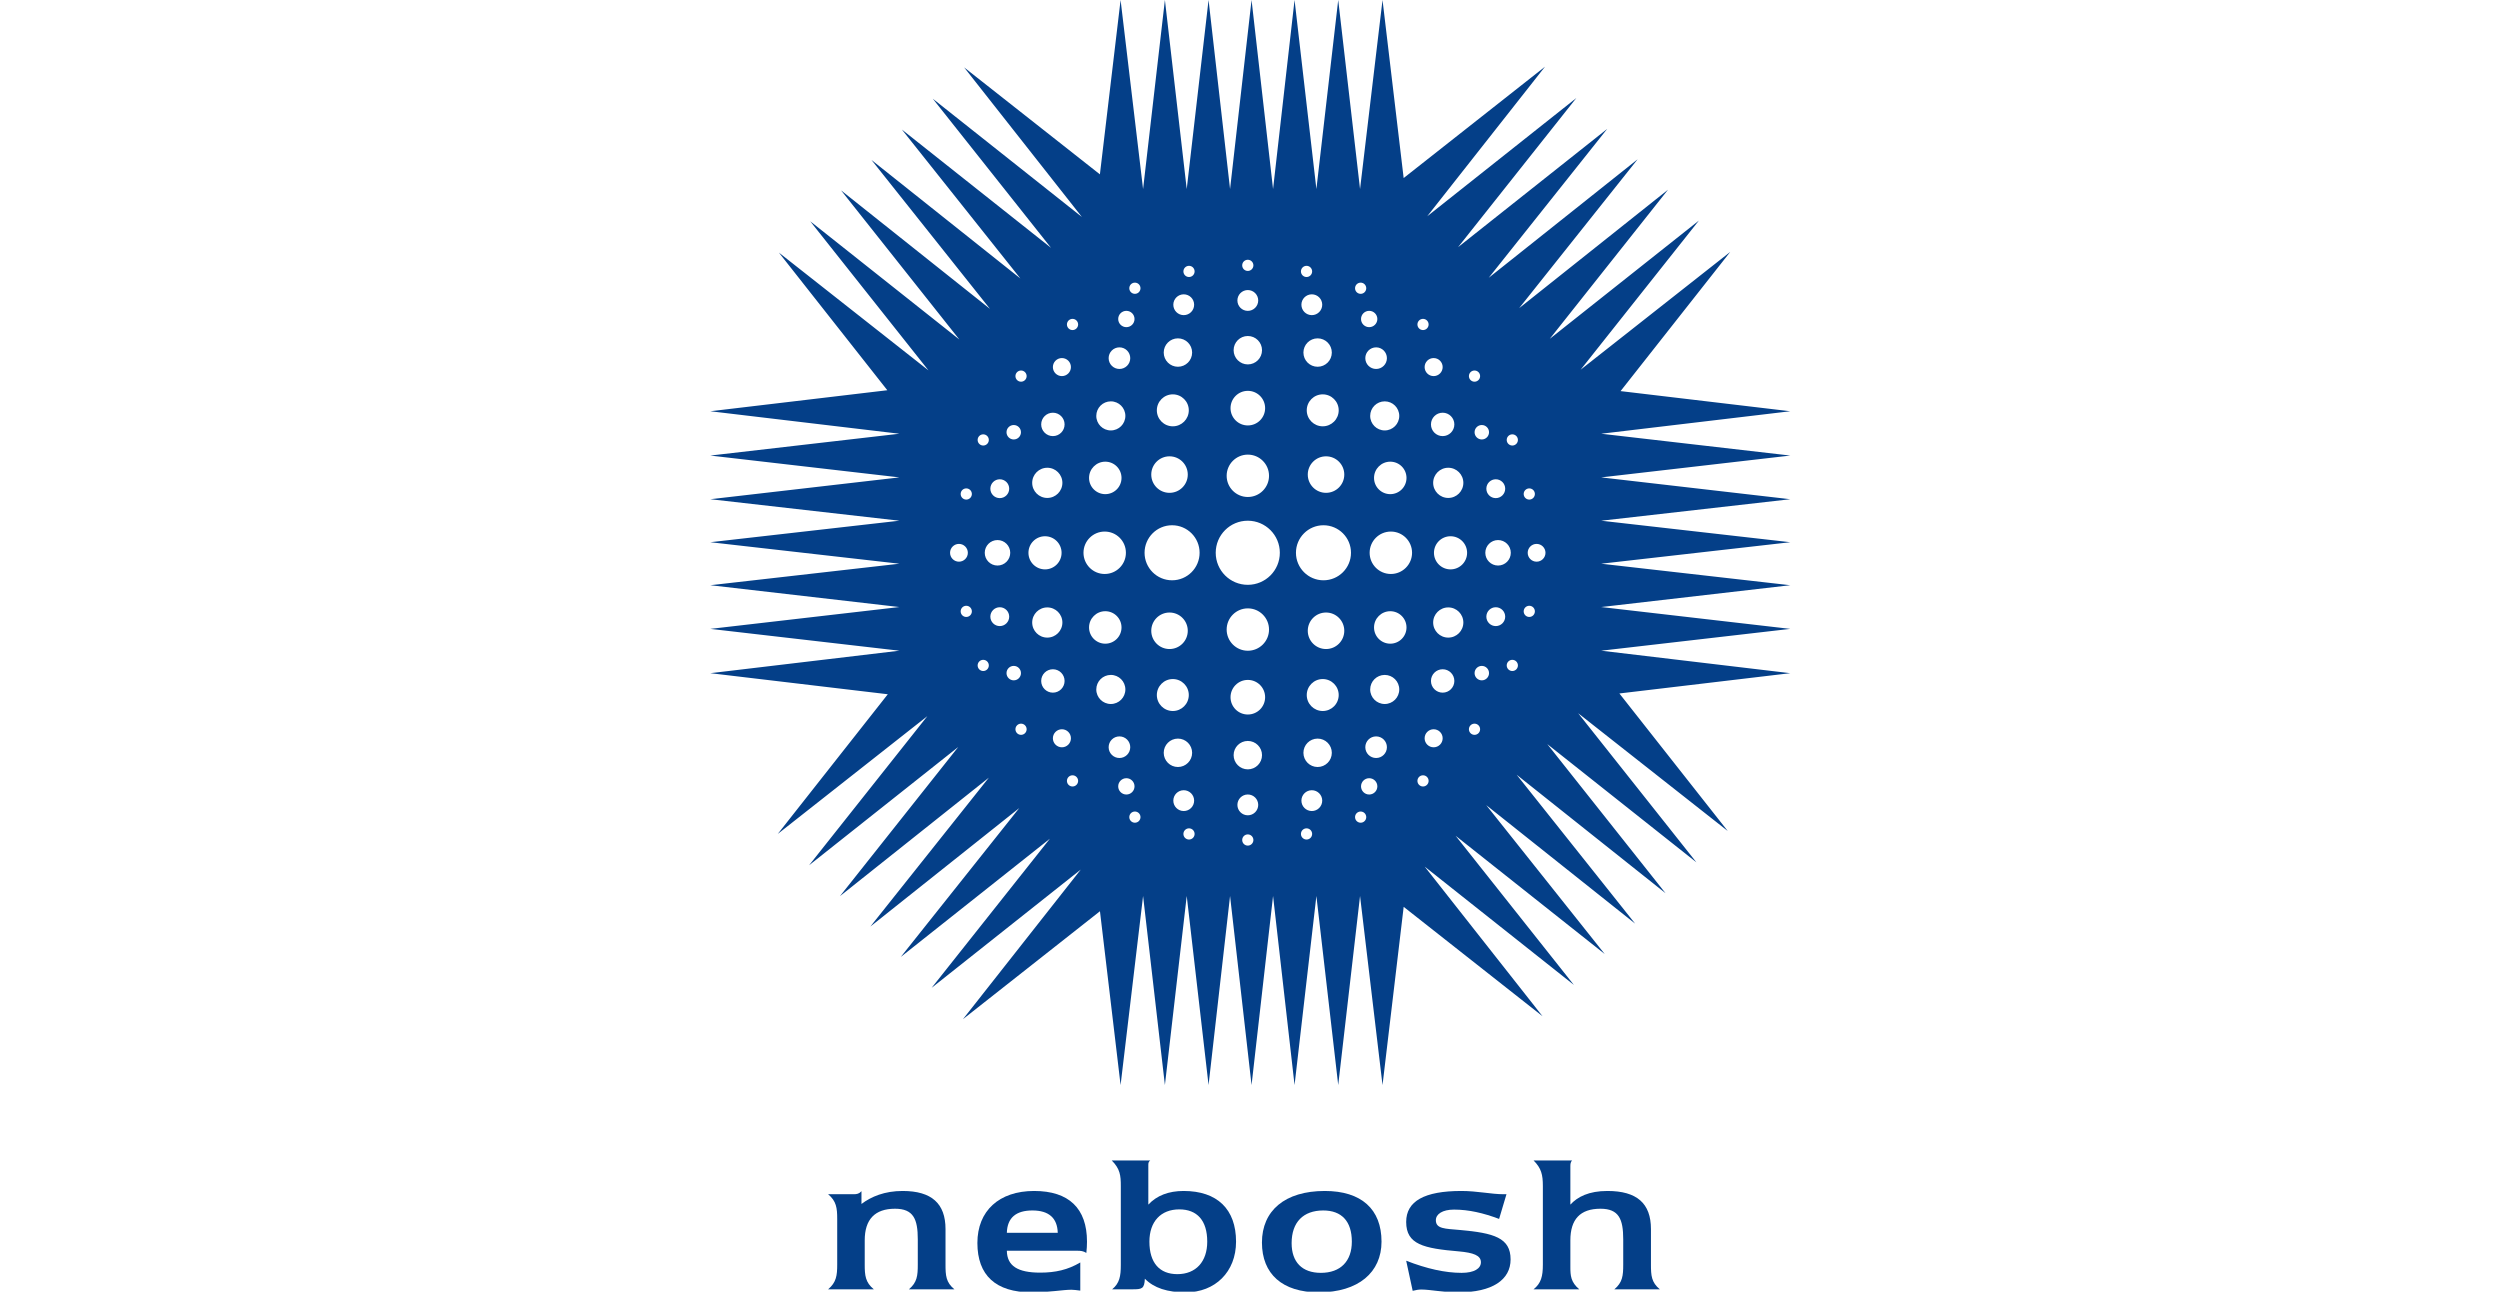 <?xml version="1.0" encoding="UTF-8" standalone="no"?>
<!DOCTYPE svg PUBLIC "-//W3C//DTD SVG 1.1//EN" "http://www.w3.org/Graphics/SVG/1.1/DTD/svg11.dtd">
<svg width="100%" height="100%" viewBox="0 0 600 310" version="1.1" xmlns="http://www.w3.org/2000/svg" xmlns:xlink="http://www.w3.org/1999/xlink" xml:space="preserve" xmlns:serif="http://www.serif.com/" style="fill-rule:evenodd;clip-rule:evenodd;stroke-linejoin:round;stroke-miterlimit:2;">
    <g transform="matrix(0.604,0,0,0.604,170.474,-0.294)">
        <g id="Colour">
            <g id="Nebosh-logo_CMYK" serif:id="Nebosh logo_CMYK">
                <g id="Colour1" serif:id="Colour">
                    <g id="Nebosh-logo_CMYK1" serif:id="Nebosh logo_CMYK">
                        <g>
                            <g>
                                <path d="M64.971,512.796L46.81,512.796C50.08,510.043 50.424,507.288 50.424,502.984L50.424,484.825C50.424,480.432 50.08,477.765 46.81,475.012L56.966,475.012C58.257,475.012 59.118,474.839 60.065,473.805L60.065,478.884C63.937,475.958 69.274,473.719 76.418,473.719C87.952,473.719 93.46,478.713 93.46,488.868L93.46,502.984C93.46,507.288 93.632,510.043 96.989,512.796L78.914,512.796C82.185,510.043 82.443,507.374 82.443,502.984L82.443,492.914C82.443,484.909 80.721,480.777 73.405,480.777C65.4,480.777 61.356,484.995 61.356,493.344L61.356,502.984C61.356,507.288 61.614,510.043 64.971,512.796Z" style="fill:rgb(4,63,136);fill-rule:nonzero;"/>
                                <path d="M143.481,512.966C140.124,512.966 134.788,514 127.644,514C113.356,514 106.126,507.201 106.126,494.378C106.126,481.637 114.733,473.719 128.677,473.719C142.448,473.719 149.678,480.604 149.678,493.861C149.678,495.322 149.592,496.786 149.419,498.336C148.215,497.561 147.096,497.474 145.891,497.474L117.832,497.474C117.918,503.501 122.135,506.168 131.087,506.168C137.111,506.168 142.104,505.05 147.01,502.122L147.01,513.312C145.547,513.138 144.427,512.966 143.481,512.966ZM138.058,490.331C137.886,484.478 134.529,481.466 127.988,481.466C121.447,481.466 118.004,484.392 117.832,490.331L138.058,490.331Z" style="fill:rgb(4,63,136);fill-rule:nonzero;"/>
                                <path d="M188.075,473.719C201.416,473.719 208.905,480.949 208.905,493.861C208.905,505.91 200.556,514 188.936,514C181.62,514 176.283,512.279 172.668,508.579C172.497,512.625 171.464,512.796 167.762,512.796L159.672,512.796C162.599,510.384 163.114,507.632 163.114,503.155L163.114,471.741C163.114,467.608 162.856,464.941 159.5,461.586L174.821,461.586C174.132,462.1 174.046,462.617 174.046,463.391L174.046,479.142C177.402,475.527 182.136,473.719 188.075,473.719ZM197.457,493.861C197.457,485.424 193.411,481.035 186.353,481.035C179.038,481.035 174.476,485.856 174.476,493.861C174.476,502.296 178.522,506.771 185.58,506.771C192.982,506.771 197.457,501.779 197.457,493.861Z" style="fill:rgb(4,63,136);fill-rule:nonzero;"/>
                                <path d="M244.154,473.719C258.702,473.719 266.707,480.949 266.707,493.861C266.707,505.996 257.583,514 241.745,514C227.284,514 219.193,506.684 219.193,494.205C219.193,481.551 228.317,473.719 244.154,473.719ZM230.986,494.462C230.986,502.038 235.202,506.255 242.604,506.255C250.438,506.255 254.912,501.605 254.912,493.861C254.912,485.77 250.869,481.466 243.552,481.466C235.633,481.466 230.986,486.113 230.986,494.462Z" style="fill:rgb(4,63,136);fill-rule:nonzero;"/>
                                <path d="M298.542,506.255C303.534,506.255 306.201,504.534 306.201,502.038C306.201,499.283 303.104,498.25 297.508,497.735C283.393,496.53 276.505,494.98 276.505,486.028C276.505,477.765 283.736,473.719 298.454,473.719C304.737,473.719 310.333,475.012 315.152,475.012L316.357,475.012L313.429,484.825C307.232,482.499 301.382,481.121 295.529,481.121C290.88,481.121 288.299,482.928 288.299,485.34C288.299,488.783 291.913,488.695 297.766,489.214C311.364,490.417 317.992,492.309 317.992,500.917C317.992,509.009 310.762,514 297.249,514C290.967,514 286.061,512.882 282.531,512.882C281.5,512.882 280.381,513.052 279.09,513.398L276.505,501.433C284.684,504.62 291.998,506.255 298.542,506.255Z" style="fill:rgb(4,63,136);fill-rule:nonzero;"/>
                                <path d="M341.746,503.929C341.746,507.374 341.92,509.955 345.275,512.796L327.115,512.796C330.129,510.384 330.817,507.632 330.817,502.984L330.817,471.741C330.817,467.264 330.215,464.681 327.115,461.586L342.437,461.586C341.834,462.186 341.746,462.962 341.746,463.906L341.746,479.142C344.589,476.044 349.063,473.719 356.468,473.719C368.172,473.719 373.767,478.625 373.767,488.868L373.767,502.984C373.767,507.288 373.938,510.043 377.296,512.796L359.221,512.796C362.49,510.043 362.748,507.374 362.748,502.984L362.748,492.914C362.748,484.909 361.026,480.777 353.711,480.777C345.622,480.777 341.746,484.995 341.746,493.344L341.746,503.929Z" style="fill:rgb(4,63,136);fill-rule:nonzero;"/>
                                <path d="M328.324,223.673C326.373,223.673 324.791,222.091 324.791,220.139C324.791,218.188 326.373,216.606 328.324,216.606C330.277,216.606 331.859,218.188 331.859,220.139C331.859,222.091 330.277,223.673 328.324,223.673ZM325.421,245.638C324.19,245.638 323.196,244.641 323.196,243.413C323.196,242.184 324.19,241.189 325.421,241.189C326.649,241.189 327.645,242.184 327.645,243.413C327.645,244.641 326.649,245.638 325.421,245.638ZM318.681,177.522C317.452,177.522 316.455,176.525 316.455,175.297C316.455,174.068 317.452,173.072 318.681,173.072C319.909,173.072 320.904,174.068 320.904,175.297C320.904,176.525 319.909,177.522 318.681,177.522ZM318.681,267.118C317.452,267.118 316.455,266.121 316.455,264.892C316.455,263.664 317.452,262.669 318.681,262.669C319.909,262.669 320.904,263.664 320.904,264.892C320.904,266.121 319.909,267.118 318.681,267.118ZM312.105,249.263C310.037,249.263 308.36,247.587 308.36,245.518C308.36,243.45 310.037,241.774 312.105,241.774C314.172,241.774 315.851,243.45 315.851,245.518C315.851,247.587 314.172,249.263 312.105,249.263ZM306.555,270.822C304.971,270.822 303.685,269.536 303.685,267.95C303.685,266.367 304.971,265.081 306.555,265.081C308.14,265.081 309.426,266.367 309.426,267.95C309.426,269.536 308.14,270.822 306.555,270.822ZM303.656,292.481C302.427,292.481 301.432,291.484 301.432,290.255C301.432,289.029 302.427,288.031 303.656,288.031C304.886,288.031 305.882,289.029 305.882,290.255C305.882,291.484 304.886,292.481 303.656,292.481ZM294.128,226.731C290.493,226.731 287.546,223.782 287.546,220.147C287.546,216.511 290.493,213.564 294.128,213.564C297.764,213.564 300.713,216.511 300.713,220.147C300.713,223.782 297.764,226.731 294.128,226.731ZM293.225,253.841C289.912,253.841 287.227,251.155 287.227,247.843C287.227,244.53 289.912,241.843 293.225,241.843C296.539,241.843 299.222,244.53 299.222,247.843C299.222,251.155 296.539,253.841 293.225,253.841ZM291.002,275.713C288.434,275.713 286.354,273.631 286.354,271.064C286.354,268.498 288.434,266.417 291.002,266.417C293.567,266.417 295.647,268.498 295.647,271.064C295.647,273.631 293.567,275.713 291.002,275.713ZM287.415,297.428C285.437,297.428 283.833,295.822 283.833,293.842C283.833,291.862 285.437,290.257 287.415,290.257C289.396,290.257 291.002,291.862 291.002,293.842C291.002,295.822 289.396,297.428 287.415,297.428ZM283.195,313.001C281.966,313.001 280.973,312.004 280.973,310.776C280.973,309.547 281.966,308.55 283.195,308.55C284.425,308.55 285.421,309.547 285.421,310.776C285.421,312.004 284.425,313.001 283.195,313.001ZM270.414,228.558C265.76,228.558 261.987,224.785 261.987,220.131C261.987,215.476 265.76,211.704 270.414,211.704C275.07,211.704 278.842,215.476 278.842,220.131C278.842,224.785 275.07,228.558 270.414,228.558ZM270.183,256.257C266.619,256.257 263.729,253.367 263.729,249.803C263.729,246.241 266.619,243.352 270.183,243.352C273.744,243.352 276.634,246.241 276.634,249.803C276.634,253.367 273.744,256.257 270.183,256.257ZM267.98,280.222C264.789,280.222 262.201,277.636 262.201,274.445C262.201,271.254 264.789,268.668 267.98,268.668C271.169,268.668 273.757,271.254 273.757,274.445C273.757,277.636 271.169,280.222 267.98,280.222ZM264.556,301.68C262.185,301.68 260.264,299.758 260.264,297.386C260.264,295.015 262.185,293.094 264.556,293.094C266.929,293.094 268.85,295.015 268.85,297.386C268.85,299.758 266.929,301.68 264.556,301.68ZM261.805,316.19C260.015,316.19 258.562,314.737 258.562,312.947C258.562,311.157 260.015,309.706 261.805,309.706C263.597,309.706 265.049,311.157 265.049,312.947C265.049,314.737 263.597,316.19 261.805,316.19ZM258.415,327.396C257.185,327.396 256.189,326.397 256.189,325.171C256.189,323.942 257.185,322.946 258.415,322.946C259.644,322.946 260.639,323.942 260.639,325.171C260.639,326.397 259.644,327.396 258.415,327.396ZM243.64,231.066C237.603,231.066 232.706,226.17 232.706,220.131C232.706,214.093 237.603,209.197 243.64,209.197C249.677,209.197 254.575,214.093 254.575,220.131C254.575,226.17 249.677,231.066 243.64,231.066ZM244.658,258.382C240.649,258.382 237.403,255.133 237.403,251.129C237.403,247.122 240.649,243.874 244.658,243.874C248.663,243.874 251.911,247.122 251.911,251.129C251.911,255.133 248.663,258.382 244.658,258.382ZM243.346,283.006C239.839,283.006 236.996,280.161 236.996,276.654C236.996,273.15 239.839,270.307 243.346,270.307C246.852,270.307 249.694,273.15 249.694,276.654C249.694,280.161 246.852,283.006 243.346,283.006ZM241.315,305.257C238.198,305.257 235.673,302.731 235.673,299.614C235.673,296.497 238.198,293.97 241.315,293.97C244.434,293.97 246.959,296.497 246.959,299.614C246.959,302.731 244.434,305.257 241.315,305.257ZM239.011,322.753C236.728,322.753 234.874,320.902 234.874,318.617C234.874,316.334 236.728,314.483 239.011,314.483C241.295,314.483 243.148,316.334 243.148,318.617C243.148,320.902 241.295,322.753 239.011,322.753ZM236.912,334.079C235.686,334.079 234.688,333.082 234.688,331.852C234.688,330.625 235.686,329.628 236.912,329.628C238.143,329.628 239.138,330.625 239.138,331.852C239.138,333.082 238.143,334.079 236.912,334.079ZM236.912,106.111C238.143,106.111 239.138,107.107 239.138,108.337C239.138,109.565 238.143,110.561 236.912,110.561C235.686,110.561 234.688,109.565 234.688,108.337C234.688,107.107 235.686,106.111 236.912,106.111ZM243.148,121.572C243.148,123.856 241.295,125.707 239.011,125.707C236.728,125.707 234.874,123.856 234.874,121.572C234.874,119.288 236.728,117.436 239.011,117.436C241.295,117.436 243.148,119.288 243.148,121.572ZM246.959,140.575C246.959,143.692 244.434,146.218 241.315,146.218C238.198,146.218 235.673,143.692 235.673,140.575C235.673,137.458 238.198,134.931 241.315,134.931C244.434,134.931 246.959,137.458 246.959,140.575ZM249.694,163.533C249.694,167.04 246.852,169.883 243.346,169.883C239.839,169.883 236.996,167.04 236.996,163.533C236.996,160.027 239.839,157.184 243.346,157.184C246.852,157.184 249.694,160.027 249.694,163.533ZM251.911,189.061C251.911,193.068 248.663,196.316 244.658,196.316C240.649,196.316 237.403,193.068 237.403,189.061C237.403,185.055 240.649,181.807 244.658,181.807C248.663,181.807 251.911,185.055 251.911,189.061ZM270.183,183.933C273.744,183.933 276.634,186.822 276.634,190.386C276.634,193.948 273.744,196.838 270.183,196.838C266.619,196.838 263.729,193.948 263.729,190.386C263.729,186.822 266.619,183.933 270.183,183.933ZM267.98,159.966C271.169,159.966 273.757,162.553 273.757,165.744C273.757,168.935 271.169,171.521 267.98,171.521C264.789,171.521 262.201,168.935 262.201,165.744C262.201,162.553 264.789,159.966 267.98,159.966ZM264.556,138.509C266.929,138.509 268.85,140.431 268.85,142.802C268.85,145.174 266.929,147.095 264.556,147.095C262.185,147.095 260.264,145.174 260.264,142.802C260.264,140.431 262.185,138.509 264.556,138.509ZM261.805,123.999C263.597,123.999 265.049,125.45 265.049,127.241C265.049,129.031 263.597,130.484 261.805,130.484C260.015,130.484 258.562,129.031 258.562,127.241C258.562,125.45 260.015,123.999 261.805,123.999ZM258.415,112.793C259.644,112.793 260.639,113.79 260.639,115.018C260.639,116.247 259.644,117.244 258.415,117.244C257.185,117.244 256.189,116.247 256.189,115.018C256.189,113.79 257.185,112.793 258.415,112.793ZM293.225,186.347C296.539,186.347 299.222,189.034 299.222,192.346C299.222,195.659 296.539,198.346 293.225,198.346C289.912,198.346 287.227,195.659 287.227,192.346C287.227,189.034 289.912,186.347 293.225,186.347ZM291.002,164.477C293.567,164.477 295.647,166.558 295.647,169.125C295.647,171.692 293.567,173.773 291.002,173.773C288.434,173.773 286.354,171.692 286.354,169.125C286.354,166.558 288.434,164.477 291.002,164.477ZM283.195,131.639C281.966,131.639 280.973,130.642 280.973,129.413C280.973,128.185 281.966,127.188 283.195,127.188C284.425,127.188 285.421,128.185 285.421,129.413C285.421,130.642 284.425,131.639 283.195,131.639ZM287.415,142.761C289.396,142.761 291.002,144.366 291.002,146.346C291.002,148.326 289.396,149.932 287.415,149.932C285.437,149.932 283.833,148.326 283.833,146.346C283.833,144.366 285.437,142.761 287.415,142.761ZM318.076,220.143C318.076,222.939 315.809,225.206 313.011,225.206C310.215,225.206 307.948,222.939 307.948,220.143C307.948,217.347 310.215,215.08 313.011,215.08C315.809,215.08 318.076,217.347 318.076,220.143ZM312.105,198.416C310.037,198.416 308.36,196.739 308.36,194.671C308.36,192.603 310.037,190.926 312.105,190.926C314.172,190.926 315.851,192.603 315.851,194.671C315.851,196.739 314.172,198.416 312.105,198.416ZM303.656,152.159C302.427,152.159 301.432,151.163 301.432,149.933C301.432,148.705 302.427,147.708 303.656,147.708C304.886,147.708 305.882,148.705 305.882,149.933C305.882,151.163 304.886,152.159 303.656,152.159ZM306.555,169.368C308.14,169.368 309.426,170.653 309.426,172.237C309.426,173.823 308.14,175.108 306.555,175.108C304.971,175.108 303.685,173.823 303.685,172.237C303.685,170.653 304.971,169.368 306.555,169.368ZM327.645,196.775C327.645,198.003 326.649,199.001 325.421,199.001C324.19,199.001 323.196,198.003 323.196,196.775C323.196,195.546 324.19,194.55 325.421,194.55C326.649,194.55 327.645,195.546 327.645,196.775ZM213.563,232.868C206.527,232.868 200.825,227.167 200.825,220.131C200.825,213.096 206.527,207.393 213.563,207.393C220.598,207.393 226.3,213.096 226.3,220.131C226.3,227.167 220.598,232.868 213.563,232.868ZM213.586,259.058C208.939,259.058 205.171,255.29 205.171,250.641C205.171,245.992 208.939,242.223 213.586,242.223C218.235,242.223 222.008,245.992 222.008,250.641C222.008,255.29 218.235,259.058 213.586,259.058ZM213.583,284.399C209.788,284.399 206.71,281.323 206.71,277.525C206.71,273.729 209.788,270.652 213.583,270.652C217.382,270.652 220.456,273.729 220.456,277.525C220.456,281.323 217.382,284.399 213.583,284.399ZM213.58,306.191C210.462,306.191 207.937,303.664 207.937,300.545C207.937,297.429 210.462,294.904 213.58,294.904C216.696,294.904 219.224,297.429 219.224,300.545C219.224,303.664 216.696,306.191 213.58,306.191ZM213.576,324.448C211.291,324.448 209.44,322.597 209.44,320.314C209.44,318.029 211.291,316.176 213.576,316.176C215.859,316.176 217.712,318.029 217.712,320.314C217.712,322.597 215.859,324.448 213.576,324.448ZM213.572,336.49C212.342,336.49 211.347,335.493 211.347,334.264C211.347,333.037 212.342,332.038 213.572,332.038C214.801,332.038 215.798,333.037 215.798,334.264C215.798,335.493 214.801,336.49 213.572,336.49ZM213.586,181.131C218.235,181.131 222.008,184.9 222.008,189.549C222.008,194.197 218.235,197.966 213.586,197.966C208.939,197.966 205.171,194.197 205.171,189.549C205.171,184.9 208.939,181.131 213.586,181.131ZM213.583,155.79C217.382,155.79 220.456,158.868 220.456,162.664C220.456,166.46 217.382,169.537 213.583,169.537C209.788,169.537 206.71,166.46 206.71,162.664C206.71,158.868 209.788,155.79 213.583,155.79ZM213.58,133.999C216.696,133.999 219.224,136.526 219.224,139.642C219.224,142.759 216.696,145.287 213.58,145.287C210.462,145.287 207.937,142.759 207.937,139.642C207.937,136.526 210.462,133.999 213.58,133.999ZM213.576,115.741C215.859,115.741 217.712,117.592 217.712,119.876C217.712,122.161 215.859,124.012 213.576,124.012C211.291,124.012 209.44,122.161 209.44,119.876C209.44,117.592 211.291,115.741 213.576,115.741ZM213.572,103.7C214.801,103.7 215.798,104.696 215.798,105.925C215.798,107.154 214.801,108.15 213.572,108.15C212.342,108.15 211.347,107.154 211.347,105.925C211.347,104.696 212.342,103.7 213.572,103.7ZM183.485,231.066C177.446,231.066 172.551,226.17 172.551,220.131C172.551,214.093 177.446,209.197 183.485,209.197C189.522,209.197 194.419,214.093 194.419,220.131C194.419,226.17 189.522,231.066 183.485,231.066ZM190.213,334.079C188.984,334.079 187.987,333.082 187.987,331.852C187.987,330.625 188.984,329.628 190.213,329.628C191.441,329.628 192.437,330.625 192.437,331.852C192.437,333.082 191.441,334.079 190.213,334.079ZM183.979,318.617C183.979,316.334 185.83,314.483 188.114,314.483C190.399,314.483 192.25,316.334 192.25,318.617C192.25,320.902 190.399,322.753 188.114,322.753C185.83,322.753 183.979,320.902 183.979,318.617ZM180.165,299.614C180.165,296.497 182.692,293.97 185.81,293.97C188.925,293.97 191.454,296.497 191.454,299.614C191.454,302.731 188.925,305.257 185.81,305.257C182.692,305.257 180.165,302.731 180.165,299.614ZM177.431,276.654C177.431,273.15 180.273,270.307 183.779,270.307C187.286,270.307 190.128,273.15 190.128,276.654C190.128,280.161 187.286,283.006 183.779,283.006C180.273,283.006 177.431,280.161 177.431,276.654ZM175.214,251.129C175.214,247.122 178.462,243.874 182.468,243.874C186.475,243.874 189.722,247.122 189.722,251.129C189.722,255.133 186.475,258.382 182.468,258.382C178.462,258.382 175.214,255.133 175.214,251.129ZM182.468,181.807C186.475,181.807 189.722,185.055 189.722,189.061C189.722,193.068 186.475,196.316 182.468,196.316C178.462,196.316 175.214,193.068 175.214,189.061C175.214,185.055 178.462,181.807 182.468,181.807ZM183.779,157.184C187.286,157.184 190.128,160.027 190.128,163.533C190.128,167.04 187.286,169.883 183.779,169.883C180.273,169.883 177.431,167.04 177.431,163.533C177.431,160.027 180.273,157.184 183.779,157.184ZM185.81,134.931C188.925,134.931 191.454,137.458 191.454,140.575C191.454,143.692 188.925,146.218 185.81,146.218C182.692,146.218 180.165,143.692 180.165,140.575C180.165,137.458 182.692,134.931 185.81,134.931ZM188.114,117.436C190.399,117.436 192.25,119.288 192.25,121.572C192.25,123.856 190.399,125.707 188.114,125.707C185.83,125.707 183.979,123.856 183.979,121.572C183.979,119.288 185.83,117.436 188.114,117.436ZM190.213,106.111C191.441,106.111 192.437,107.107 192.437,108.337C192.437,109.565 191.441,110.561 190.213,110.561C188.984,110.561 187.987,109.565 187.987,108.337C187.987,107.107 188.984,106.111 190.213,106.111ZM168.711,117.244C167.482,117.244 166.486,116.247 166.486,115.018C166.486,113.79 167.482,112.793 168.711,112.793C169.94,112.793 170.936,113.79 170.936,115.018C170.936,116.247 169.94,117.244 168.711,117.244ZM168.711,327.396C167.482,327.396 166.486,326.397 166.486,325.171C166.486,323.942 167.482,322.946 168.711,322.946C169.94,322.946 170.936,323.942 170.936,325.171C170.936,326.397 169.94,327.396 168.711,327.396ZM162.077,312.947C162.077,311.157 163.529,309.706 165.32,309.706C167.111,309.706 168.563,311.157 168.563,312.947C168.563,314.737 167.111,316.19 165.32,316.19C163.529,316.19 162.077,314.737 162.077,312.947ZM158.276,297.386C158.276,295.015 160.198,293.094 162.569,293.094C164.939,293.094 166.862,295.015 166.862,297.386C166.862,299.758 164.939,301.68 162.569,301.68C160.198,301.68 158.276,299.758 158.276,297.386ZM153.368,274.445C153.368,271.254 155.955,268.668 159.146,268.668C162.337,268.668 164.924,271.254 164.924,274.445C164.924,277.636 162.337,280.222 159.146,280.222C155.955,280.222 153.368,277.636 153.368,274.445ZM150.491,249.803C150.491,246.241 153.379,243.352 156.943,243.352C160.506,243.352 163.395,246.241 163.395,249.803C163.395,253.367 160.506,256.257 156.943,256.257C153.379,256.257 150.491,253.367 150.491,249.803ZM156.711,211.704C161.365,211.704 165.138,215.476 165.138,220.131C165.138,224.785 161.365,228.558 156.711,228.558C152.056,228.558 148.283,224.785 148.283,220.131C148.283,215.476 152.056,211.704 156.711,211.704ZM156.943,183.933C160.506,183.933 163.395,186.822 163.395,190.386C163.395,193.948 160.506,196.838 156.943,196.838C153.379,196.838 150.491,193.948 150.491,190.386C150.491,186.822 153.379,183.933 156.943,183.933ZM159.146,159.966C162.337,159.966 164.924,162.553 164.924,165.744C164.924,168.935 162.337,171.521 159.146,171.521C155.955,171.521 153.368,168.935 153.368,165.744C153.368,162.553 155.955,159.966 159.146,159.966ZM162.569,138.509C164.939,138.509 166.862,140.431 166.862,142.802C166.862,145.174 164.939,147.095 162.569,147.095C160.198,147.095 158.276,145.174 158.276,142.802C158.276,140.431 160.198,138.509 162.569,138.509ZM165.32,123.999C167.111,123.999 168.563,125.45 168.563,127.241C168.563,129.031 167.111,130.484 165.32,130.484C163.529,130.484 162.077,129.031 162.077,127.241C162.077,125.45 163.529,123.999 165.32,123.999ZM143.929,131.639C142.7,131.639 141.704,130.642 141.704,129.413C141.704,128.185 142.7,127.188 143.929,127.188C145.158,127.188 146.154,128.185 146.154,129.413C146.154,130.642 145.158,131.639 143.929,131.639ZM143.929,313.001C142.7,313.001 141.704,312.004 141.704,310.776C141.704,309.547 142.7,308.55 143.929,308.55C145.158,308.55 146.154,309.547 146.154,310.776C146.154,312.004 145.158,313.001 143.929,313.001ZM136.123,293.842C136.123,291.862 137.728,290.257 139.708,290.257C141.688,290.257 143.293,291.862 143.293,293.842C143.293,295.822 141.688,297.428 139.708,297.428C137.728,297.428 136.123,295.822 136.123,293.842ZM131.478,271.064C131.478,268.498 133.558,266.417 136.125,266.417C138.692,266.417 140.773,268.498 140.773,271.064C140.773,273.631 138.692,275.713 136.125,275.713C133.558,275.713 131.478,273.631 131.478,271.064ZM127.902,247.843C127.902,244.53 130.588,241.843 133.901,241.843C137.214,241.843 139.9,244.53 139.9,247.843C139.9,251.155 137.214,253.841 133.901,253.841C130.588,253.841 127.902,251.155 127.902,247.843ZM132.997,213.564C136.632,213.564 139.579,216.511 139.579,220.147C139.579,223.782 136.632,226.731 132.997,226.731C129.36,226.731 126.414,223.782 126.414,220.147C126.414,216.511 129.36,213.564 132.997,213.564ZM123.47,152.159C122.241,152.159 121.244,151.163 121.244,149.933C121.244,148.705 122.241,147.708 123.47,147.708C124.698,147.708 125.695,148.705 125.695,149.933C125.695,151.163 124.698,152.159 123.47,152.159ZM123.47,292.481C122.241,292.481 121.244,291.484 121.244,290.255C121.244,289.029 122.241,288.031 123.47,288.031C124.698,288.031 125.695,289.029 125.695,290.255C125.695,291.484 124.698,292.481 123.47,292.481ZM117.699,267.95C117.699,266.367 118.985,265.081 120.57,265.081C122.156,265.081 123.44,266.367 123.44,267.95C123.44,269.536 122.156,270.822 120.57,270.822C118.985,270.822 117.699,269.536 117.699,267.95ZM115.02,249.263C112.952,249.263 111.275,247.587 111.275,245.518C111.275,243.45 112.952,241.774 115.02,241.774C117.088,241.774 118.764,243.45 118.764,245.518C118.764,247.587 117.088,249.263 115.02,249.263ZM109.049,220.143C109.049,217.347 111.316,215.08 114.113,215.08C116.909,215.08 119.177,217.347 119.177,220.143C119.177,222.939 116.909,225.206 114.113,225.206C111.316,225.206 109.049,222.939 109.049,220.143ZM108.445,267.118C107.216,267.118 106.221,266.121 106.221,264.892C106.221,263.664 107.216,262.669 108.445,262.669C109.674,262.669 110.67,263.664 110.67,264.892C110.67,266.121 109.674,267.118 108.445,267.118ZM101.704,199.001C100.476,199.001 99.479,198.003 99.479,196.775C99.479,195.546 100.476,194.55 101.704,194.55C102.934,194.55 103.93,195.546 103.93,196.775C103.93,198.003 102.934,199.001 101.704,199.001ZM101.704,245.638C100.476,245.638 99.479,244.641 99.479,243.413C99.479,242.184 100.476,241.189 101.704,241.189C102.934,241.189 103.93,242.184 103.93,243.413C103.93,244.641 102.934,245.638 101.704,245.638ZM95.265,220.139C95.265,218.188 96.848,216.606 98.799,216.606C100.751,216.606 102.333,218.188 102.333,220.139C102.333,222.091 100.751,223.673 98.799,223.673C96.848,223.673 95.265,222.091 95.265,220.139ZM108.445,173.072C109.674,173.072 110.67,174.068 110.67,175.297C110.67,176.525 109.674,177.522 108.445,177.522C107.216,177.522 106.221,176.525 106.221,175.297C106.221,174.068 107.216,173.072 108.445,173.072ZM115.02,190.926C117.088,190.926 118.764,192.603 118.764,194.671C118.764,196.739 117.088,198.416 115.02,198.416C112.952,198.416 111.275,196.739 111.275,194.671C111.275,192.603 112.952,190.926 115.02,190.926ZM120.57,169.368C122.156,169.368 123.44,170.653 123.44,172.237C123.44,173.823 122.156,175.108 120.57,175.108C118.985,175.108 117.699,173.823 117.699,172.237C117.699,170.653 118.985,169.368 120.57,169.368ZM133.901,186.347C137.214,186.347 139.9,189.034 139.9,192.346C139.9,195.659 137.214,198.346 133.901,198.346C130.588,198.346 127.902,195.659 127.902,192.346C127.902,189.034 130.588,186.347 133.901,186.347ZM136.125,164.477C138.692,164.477 140.773,166.558 140.773,169.125C140.773,171.692 138.692,173.773 136.125,173.773C133.558,173.773 131.478,171.692 131.478,169.125C131.478,166.558 133.558,164.477 136.125,164.477ZM139.708,142.761C141.688,142.761 143.293,144.366 143.293,146.346C143.293,148.326 141.688,149.932 139.708,149.932C137.728,149.932 136.123,148.326 136.123,146.346C136.123,144.366 137.728,142.761 139.708,142.761ZM353.994,172.831L429.119,163.897L361.69,155.894L405.267,100.582L345.824,147.387L392.815,88.13L333.559,135.121L380.548,75.864L321.385,122.947L368.468,63.782L309.304,110.866L356.385,51.7L297.129,98.691L344.12,39.434L284.864,86.424L331.67,26.984L275.504,71.233L267.106,0.487L258.173,75.614L249.499,0.487L240.827,75.614L232.151,0.487L223.609,75.614L215.066,0.487L206.523,75.614L197.981,0.487L189.307,75.614L180.633,0.487L171.961,75.614L163.026,0.487L154.804,69.766L100.844,27.256L147.649,86.696L88.393,39.706L135.383,98.962L76.127,51.972L123.209,111.137L64.045,64.054L111.128,123.218L51.963,76.136L98.954,135.392L39.697,88.402L86.687,147.658L27.246,100.852L70.337,155.549L0,163.897L75.127,172.831L0,181.504L75.127,190.178L0,198.852L75.127,207.394L0,215.937L75.127,224.48L0,233.025L75.127,241.696L0,250.372L75.127,259.044L0,267.977L70.527,276.348L26.799,331.853L86.24,285.049L39.25,344.304L98.505,297.315L51.515,356.571L110.681,309.489L63.598,368.652L122.762,321.571L75.68,380.733L134.936,333.744L87.945,393.002L147.202,346.01L100.396,405.452L154.829,362.566L163.026,431.636L171.961,356.509L180.633,431.636L189.307,356.509L197.981,431.636L206.523,356.509L215.066,431.636L223.609,356.509L232.151,431.636L240.827,356.509L249.499,431.636L258.173,356.509L267.106,431.636L275.511,360.823L330.683,404.287L283.875,344.847L343.132,391.838L296.143,332.582L355.398,379.571L308.317,320.407L367.479,367.49L320.396,308.325L379.562,355.407L332.57,296.151L391.827,343.14L344.838,283.884L404.278,330.691L361.221,276.036L429.119,267.977L353.994,259.044L429.119,250.372L353.994,241.696L429.119,233.025L353.994,224.48L429.119,215.937L353.994,207.394L429.119,198.852L353.994,190.178L429.119,181.504L353.994,172.831Z" style="fill:rgb(4,63,136);fill-rule:nonzero;"/>
                            </g>
                        </g>
                    </g>
                </g>
            </g>
        </g>
    </g>
</svg>
